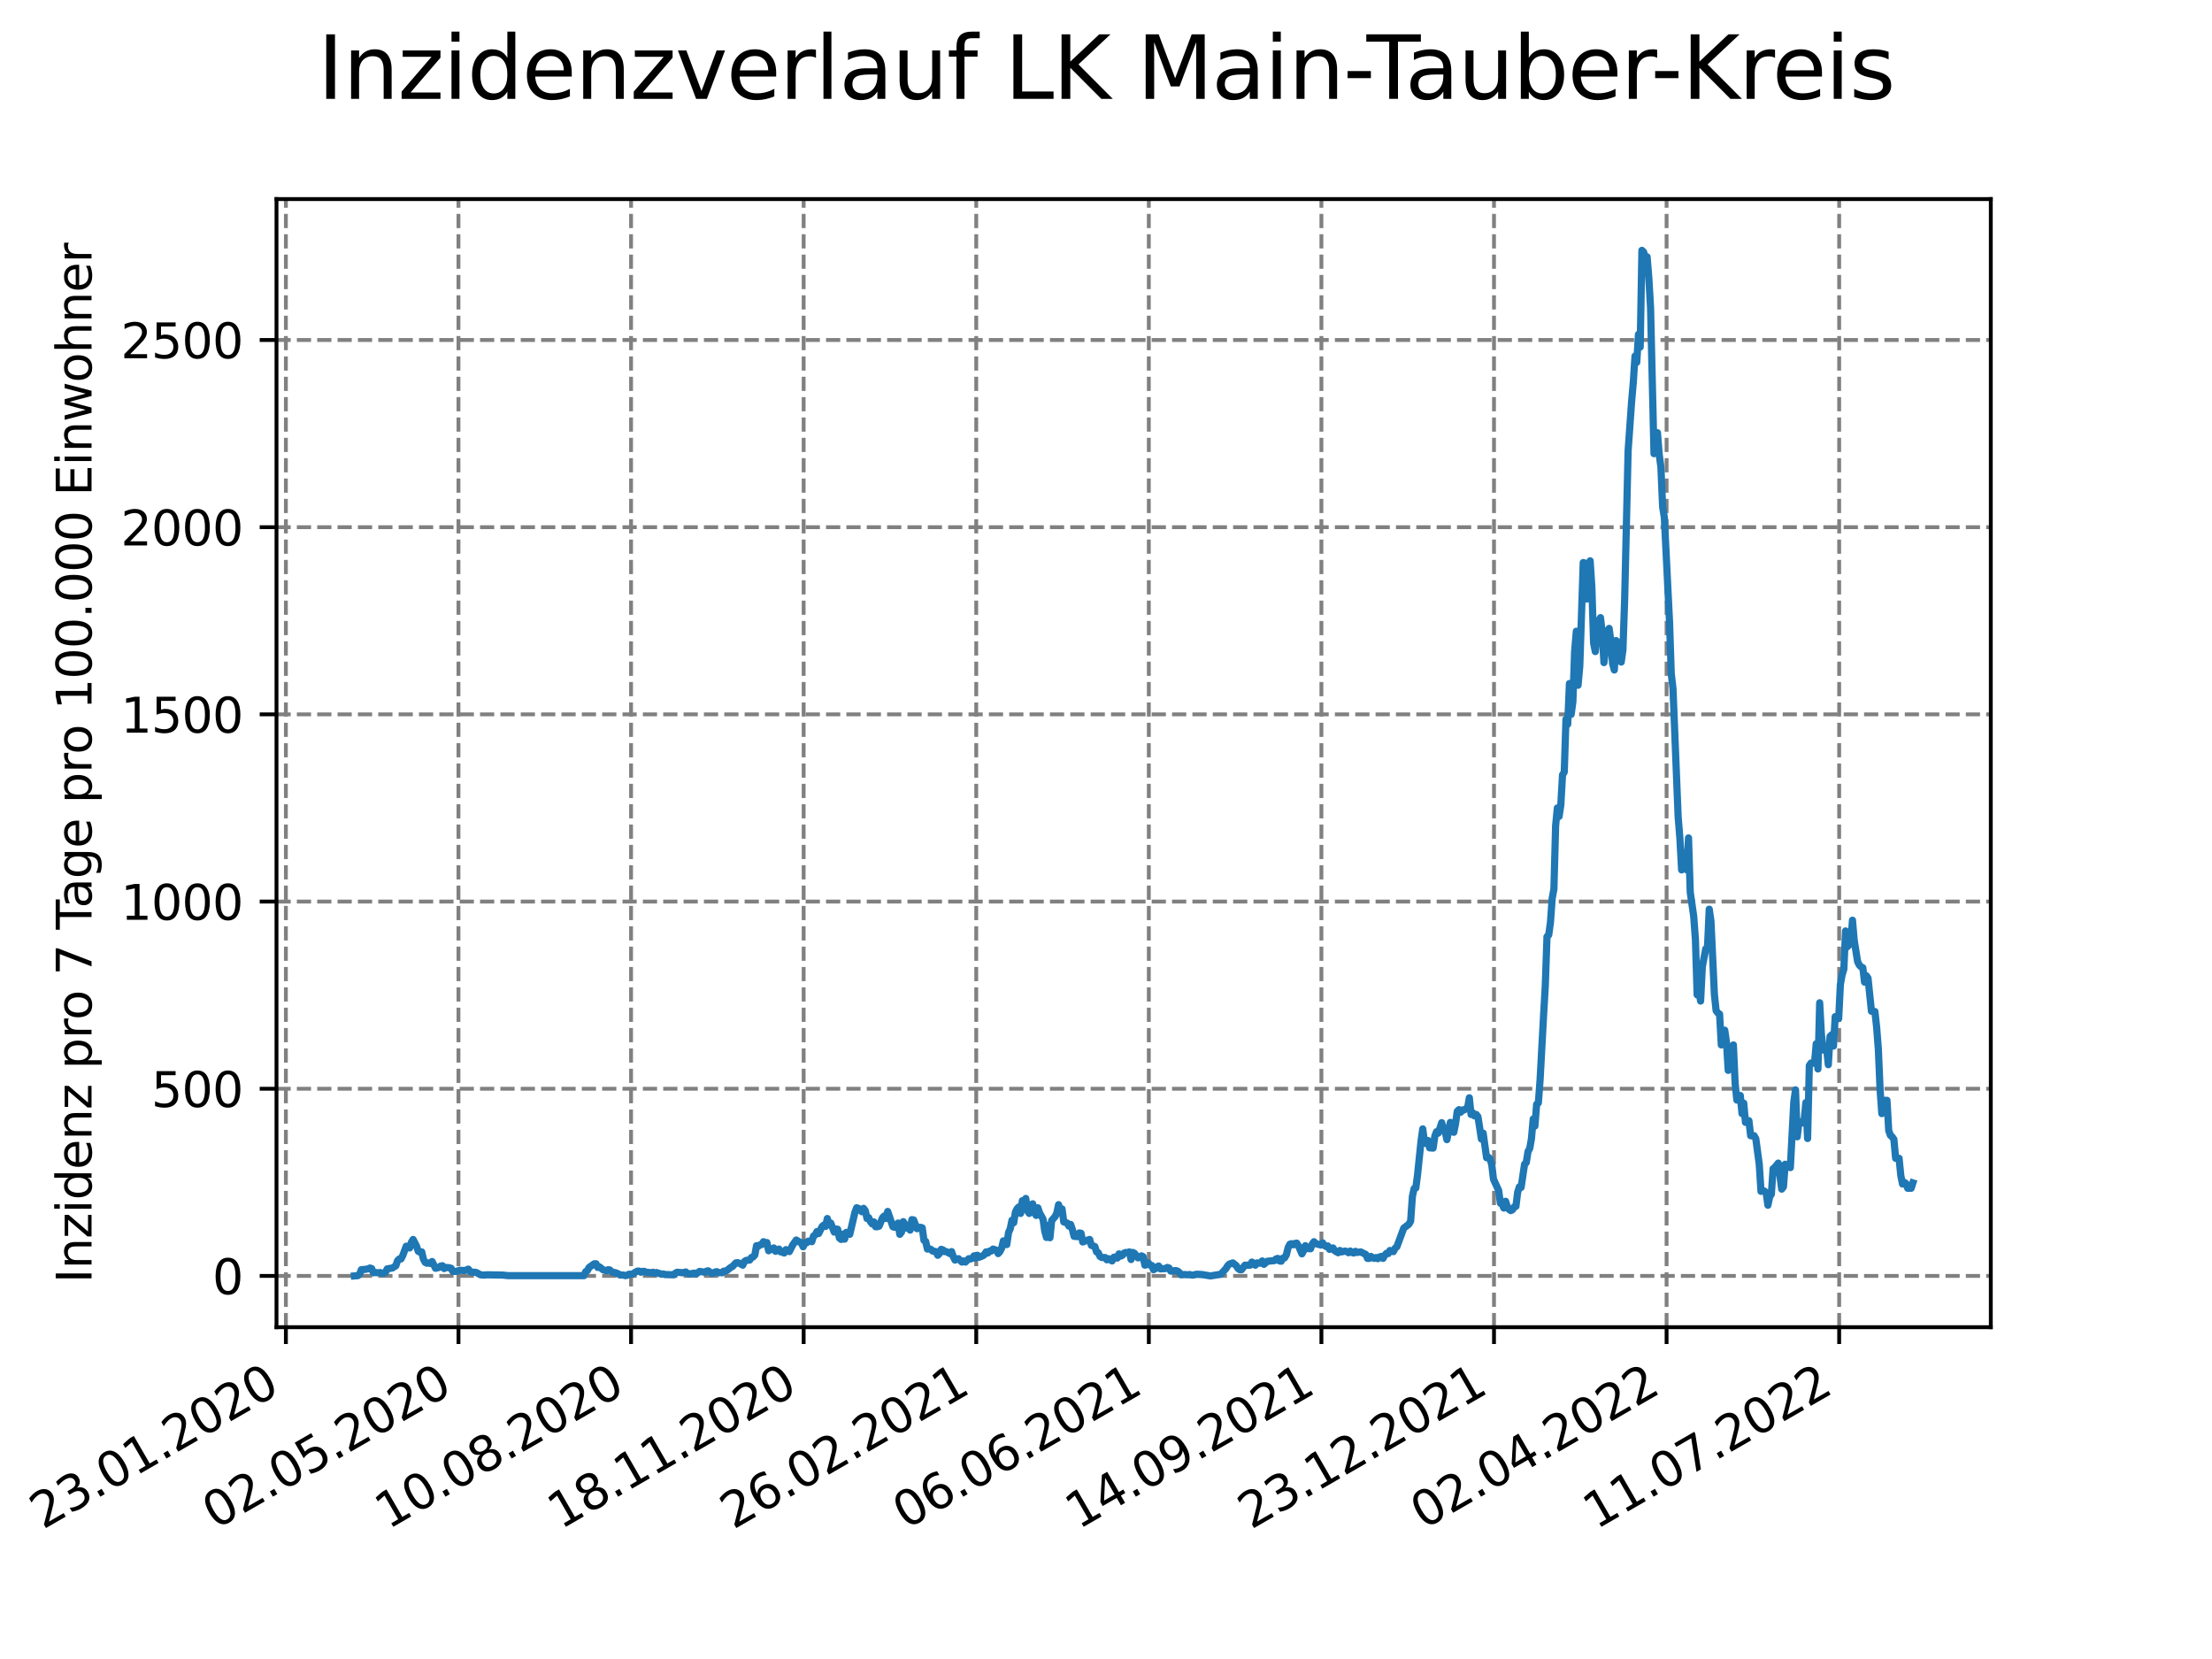 <?xml version="1.0" encoding="utf-8" standalone="no"?>
<!DOCTYPE svg PUBLIC "-//W3C//DTD SVG 1.1//EN"
  "http://www.w3.org/Graphics/SVG/1.1/DTD/svg11.dtd">
<svg xmlns:xlink="http://www.w3.org/1999/xlink" width="460.8pt" height="345.6pt" viewBox="0 0 460.8 345.6" xmlns="http://www.w3.org/2000/svg" version="1.1">
 <defs>
  <style type="text/css">*{stroke-linejoin: round; stroke-linecap: butt}</style>
 </defs>
 <g id="figure_1">
  <g id="patch_1">
   <path d="M 0 345.6 
L 460.8 345.6 
L 460.8 0 
L 0 0 
z
" style="fill: #ffffff"/>
  </g>
  <g id="axes_1">
   <g id="patch_2">
    <path d="M 57.6 276.48 
L 414.72 276.48 
L 414.72 41.472 
L 57.6 41.472 
z
" style="fill: #ffffff"/>
   </g>
   <g id="matplotlib.axis_1">
    <g id="xtick_1">
     <g id="line2d_1">
      <path d="M 59.556 276.48 
L 59.556 41.472 
" clip-path="url(#p4c212ddcd1)" style="fill: none; stroke-dasharray: 2.96,1.28; stroke-dashoffset: 0; stroke: #808080; stroke-width: 0.8"/>
     </g>
     <g id="line2d_2">
      <defs>
       <path id="mf4bc1d1f50" d="M 0 0 
L 0 3.5 
" style="stroke: #000000; stroke-width: 0.8"/>
      </defs>
      <g>
       <use xlink:href="#mf4bc1d1f50" x="59.556" y="276.48" style="stroke: #000000; stroke-width: 0.8"/>
      </g>
     </g>
     <g id="text_1">
      <!-- 23.01.2020 -->
      <g transform="translate(8.931 318.689)rotate(-30)scale(0.1 -0.1)">
       <defs>
        <path id="DejaVuSans-32" d="M 1228 531 
L 3431 531 
L 3431 0 
L 469 0 
L 469 531 
Q 828 903 1448 1529 
Q 2069 2156 2228 2338 
Q 2531 2678 2651 2914 
Q 2772 3150 2772 3378 
Q 2772 3750 2511 3984 
Q 2250 4219 1831 4219 
Q 1534 4219 1204 4116 
Q 875 4013 500 3803 
L 500 4441 
Q 881 4594 1212 4672 
Q 1544 4750 1819 4750 
Q 2544 4750 2975 4387 
Q 3406 4025 3406 3419 
Q 3406 3131 3298 2873 
Q 3191 2616 2906 2266 
Q 2828 2175 2409 1742 
Q 1991 1309 1228 531 
z
" transform="scale(0.016)"/>
        <path id="DejaVuSans-33" d="M 2597 2516 
Q 3050 2419 3304 2112 
Q 3559 1806 3559 1356 
Q 3559 666 3084 287 
Q 2609 -91 1734 -91 
Q 1441 -91 1130 -33 
Q 819 25 488 141 
L 488 750 
Q 750 597 1062 519 
Q 1375 441 1716 441 
Q 2309 441 2620 675 
Q 2931 909 2931 1356 
Q 2931 1769 2642 2001 
Q 2353 2234 1838 2234 
L 1294 2234 
L 1294 2753 
L 1863 2753 
Q 2328 2753 2575 2939 
Q 2822 3125 2822 3475 
Q 2822 3834 2567 4026 
Q 2313 4219 1838 4219 
Q 1578 4219 1281 4162 
Q 984 4106 628 3988 
L 628 4550 
Q 988 4650 1302 4700 
Q 1616 4750 1894 4750 
Q 2613 4750 3031 4423 
Q 3450 4097 3450 3541 
Q 3450 3153 3228 2886 
Q 3006 2619 2597 2516 
z
" transform="scale(0.016)"/>
        <path id="DejaVuSans-2e" d="M 684 794 
L 1344 794 
L 1344 0 
L 684 0 
L 684 794 
z
" transform="scale(0.016)"/>
        <path id="DejaVuSans-30" d="M 2034 4250 
Q 1547 4250 1301 3770 
Q 1056 3291 1056 2328 
Q 1056 1369 1301 889 
Q 1547 409 2034 409 
Q 2525 409 2770 889 
Q 3016 1369 3016 2328 
Q 3016 3291 2770 3770 
Q 2525 4250 2034 4250 
z
M 2034 4750 
Q 2819 4750 3233 4129 
Q 3647 3509 3647 2328 
Q 3647 1150 3233 529 
Q 2819 -91 2034 -91 
Q 1250 -91 836 529 
Q 422 1150 422 2328 
Q 422 3509 836 4129 
Q 1250 4750 2034 4750 
z
" transform="scale(0.016)"/>
        <path id="DejaVuSans-31" d="M 794 531 
L 1825 531 
L 1825 4091 
L 703 3866 
L 703 4441 
L 1819 4666 
L 2450 4666 
L 2450 531 
L 3481 531 
L 3481 0 
L 794 0 
L 794 531 
z
" transform="scale(0.016)"/>
       </defs>
       <use xlink:href="#DejaVuSans-32"/>
       <use xlink:href="#DejaVuSans-33" x="63.623"/>
       <use xlink:href="#DejaVuSans-2e" x="127.246"/>
       <use xlink:href="#DejaVuSans-30" x="159.033"/>
       <use xlink:href="#DejaVuSans-31" x="222.656"/>
       <use xlink:href="#DejaVuSans-2e" x="286.279"/>
       <use xlink:href="#DejaVuSans-32" x="318.066"/>
       <use xlink:href="#DejaVuSans-30" x="381.689"/>
       <use xlink:href="#DejaVuSans-32" x="445.312"/>
       <use xlink:href="#DejaVuSans-30" x="508.936"/>
      </g>
     </g>
    </g>
    <g id="xtick_2">
     <g id="line2d_3">
      <path d="M 95.509 276.48 
L 95.509 41.472 
" clip-path="url(#p4c212ddcd1)" style="fill: none; stroke-dasharray: 2.96,1.28; stroke-dashoffset: 0; stroke: #808080; stroke-width: 0.8"/>
     </g>
     <g id="line2d_4">
      <g>
       <use xlink:href="#mf4bc1d1f50" x="95.509" y="276.48" style="stroke: #000000; stroke-width: 0.8"/>
      </g>
     </g>
     <g id="text_2">
      <!-- 02.05.2020 -->
      <g transform="translate(44.884 318.689)rotate(-30)scale(0.1 -0.1)">
       <defs>
        <path id="DejaVuSans-35" d="M 691 4666 
L 3169 4666 
L 3169 4134 
L 1269 4134 
L 1269 2991 
Q 1406 3038 1543 3061 
Q 1681 3084 1819 3084 
Q 2600 3084 3056 2656 
Q 3513 2228 3513 1497 
Q 3513 744 3044 326 
Q 2575 -91 1722 -91 
Q 1428 -91 1123 -41 
Q 819 9 494 109 
L 494 744 
Q 775 591 1075 516 
Q 1375 441 1709 441 
Q 2250 441 2565 725 
Q 2881 1009 2881 1497 
Q 2881 1984 2565 2268 
Q 2250 2553 1709 2553 
Q 1456 2553 1204 2497 
Q 953 2441 691 2322 
L 691 4666 
z
" transform="scale(0.016)"/>
       </defs>
       <use xlink:href="#DejaVuSans-30"/>
       <use xlink:href="#DejaVuSans-32" x="63.623"/>
       <use xlink:href="#DejaVuSans-2e" x="127.246"/>
       <use xlink:href="#DejaVuSans-30" x="159.033"/>
       <use xlink:href="#DejaVuSans-35" x="222.656"/>
       <use xlink:href="#DejaVuSans-2e" x="286.279"/>
       <use xlink:href="#DejaVuSans-32" x="318.066"/>
       <use xlink:href="#DejaVuSans-30" x="381.689"/>
       <use xlink:href="#DejaVuSans-32" x="445.312"/>
       <use xlink:href="#DejaVuSans-30" x="508.936"/>
      </g>
     </g>
    </g>
    <g id="xtick_3">
     <g id="line2d_5">
      <path d="M 131.462 276.48 
L 131.462 41.472 
" clip-path="url(#p4c212ddcd1)" style="fill: none; stroke-dasharray: 2.96,1.28; stroke-dashoffset: 0; stroke: #808080; stroke-width: 0.8"/>
     </g>
     <g id="line2d_6">
      <g>
       <use xlink:href="#mf4bc1d1f50" x="131.462" y="276.48" style="stroke: #000000; stroke-width: 0.8"/>
      </g>
     </g>
     <g id="text_3">
      <!-- 10.08.2020 -->
      <g transform="translate(80.837 318.689)rotate(-30)scale(0.1 -0.1)">
       <defs>
        <path id="DejaVuSans-38" d="M 2034 2216 
Q 1584 2216 1326 1975 
Q 1069 1734 1069 1313 
Q 1069 891 1326 650 
Q 1584 409 2034 409 
Q 2484 409 2743 651 
Q 3003 894 3003 1313 
Q 3003 1734 2745 1975 
Q 2488 2216 2034 2216 
z
M 1403 2484 
Q 997 2584 770 2862 
Q 544 3141 544 3541 
Q 544 4100 942 4425 
Q 1341 4750 2034 4750 
Q 2731 4750 3128 4425 
Q 3525 4100 3525 3541 
Q 3525 3141 3298 2862 
Q 3072 2584 2669 2484 
Q 3125 2378 3379 2068 
Q 3634 1759 3634 1313 
Q 3634 634 3220 271 
Q 2806 -91 2034 -91 
Q 1263 -91 848 271 
Q 434 634 434 1313 
Q 434 1759 690 2068 
Q 947 2378 1403 2484 
z
M 1172 3481 
Q 1172 3119 1398 2916 
Q 1625 2713 2034 2713 
Q 2441 2713 2670 2916 
Q 2900 3119 2900 3481 
Q 2900 3844 2670 4047 
Q 2441 4250 2034 4250 
Q 1625 4250 1398 4047 
Q 1172 3844 1172 3481 
z
" transform="scale(0.016)"/>
       </defs>
       <use xlink:href="#DejaVuSans-31"/>
       <use xlink:href="#DejaVuSans-30" x="63.623"/>
       <use xlink:href="#DejaVuSans-2e" x="127.246"/>
       <use xlink:href="#DejaVuSans-30" x="159.033"/>
       <use xlink:href="#DejaVuSans-38" x="222.656"/>
       <use xlink:href="#DejaVuSans-2e" x="286.279"/>
       <use xlink:href="#DejaVuSans-32" x="318.066"/>
       <use xlink:href="#DejaVuSans-30" x="381.689"/>
       <use xlink:href="#DejaVuSans-32" x="445.312"/>
       <use xlink:href="#DejaVuSans-30" x="508.936"/>
      </g>
     </g>
    </g>
    <g id="xtick_4">
     <g id="line2d_7">
      <path d="M 167.415 276.48 
L 167.415 41.472 
" clip-path="url(#p4c212ddcd1)" style="fill: none; stroke-dasharray: 2.96,1.28; stroke-dashoffset: 0; stroke: #808080; stroke-width: 0.8"/>
     </g>
     <g id="line2d_8">
      <g>
       <use xlink:href="#mf4bc1d1f50" x="167.415" y="276.48" style="stroke: #000000; stroke-width: 0.8"/>
      </g>
     </g>
     <g id="text_4">
      <!-- 18.11.2020 -->
      <g transform="translate(116.79 318.689)rotate(-30)scale(0.1 -0.1)">
       <use xlink:href="#DejaVuSans-31"/>
       <use xlink:href="#DejaVuSans-38" x="63.623"/>
       <use xlink:href="#DejaVuSans-2e" x="127.246"/>
       <use xlink:href="#DejaVuSans-31" x="159.033"/>
       <use xlink:href="#DejaVuSans-31" x="222.656"/>
       <use xlink:href="#DejaVuSans-2e" x="286.279"/>
       <use xlink:href="#DejaVuSans-32" x="318.066"/>
       <use xlink:href="#DejaVuSans-30" x="381.689"/>
       <use xlink:href="#DejaVuSans-32" x="445.312"/>
       <use xlink:href="#DejaVuSans-30" x="508.936"/>
      </g>
     </g>
    </g>
    <g id="xtick_5">
     <g id="line2d_9">
      <path d="M 203.368 276.48 
L 203.368 41.472 
" clip-path="url(#p4c212ddcd1)" style="fill: none; stroke-dasharray: 2.96,1.28; stroke-dashoffset: 0; stroke: #808080; stroke-width: 0.8"/>
     </g>
     <g id="line2d_10">
      <g>
       <use xlink:href="#mf4bc1d1f50" x="203.368" y="276.48" style="stroke: #000000; stroke-width: 0.8"/>
      </g>
     </g>
     <g id="text_5">
      <!-- 26.02.2021 -->
      <g transform="translate(152.743 318.689)rotate(-30)scale(0.1 -0.1)">
       <defs>
        <path id="DejaVuSans-36" d="M 2113 2584 
Q 1688 2584 1439 2293 
Q 1191 2003 1191 1497 
Q 1191 994 1439 701 
Q 1688 409 2113 409 
Q 2538 409 2786 701 
Q 3034 994 3034 1497 
Q 3034 2003 2786 2293 
Q 2538 2584 2113 2584 
z
M 3366 4563 
L 3366 3988 
Q 3128 4100 2886 4159 
Q 2644 4219 2406 4219 
Q 1781 4219 1451 3797 
Q 1122 3375 1075 2522 
Q 1259 2794 1537 2939 
Q 1816 3084 2150 3084 
Q 2853 3084 3261 2657 
Q 3669 2231 3669 1497 
Q 3669 778 3244 343 
Q 2819 -91 2113 -91 
Q 1303 -91 875 529 
Q 447 1150 447 2328 
Q 447 3434 972 4092 
Q 1497 4750 2381 4750 
Q 2619 4750 2861 4703 
Q 3103 4656 3366 4563 
z
" transform="scale(0.016)"/>
       </defs>
       <use xlink:href="#DejaVuSans-32"/>
       <use xlink:href="#DejaVuSans-36" x="63.623"/>
       <use xlink:href="#DejaVuSans-2e" x="127.246"/>
       <use xlink:href="#DejaVuSans-30" x="159.033"/>
       <use xlink:href="#DejaVuSans-32" x="222.656"/>
       <use xlink:href="#DejaVuSans-2e" x="286.279"/>
       <use xlink:href="#DejaVuSans-32" x="318.066"/>
       <use xlink:href="#DejaVuSans-30" x="381.689"/>
       <use xlink:href="#DejaVuSans-32" x="445.312"/>
       <use xlink:href="#DejaVuSans-31" x="508.936"/>
      </g>
     </g>
    </g>
    <g id="xtick_6">
     <g id="line2d_11">
      <path d="M 239.321 276.48 
L 239.321 41.472 
" clip-path="url(#p4c212ddcd1)" style="fill: none; stroke-dasharray: 2.96,1.28; stroke-dashoffset: 0; stroke: #808080; stroke-width: 0.8"/>
     </g>
     <g id="line2d_12">
      <g>
       <use xlink:href="#mf4bc1d1f50" x="239.321" y="276.48" style="stroke: #000000; stroke-width: 0.8"/>
      </g>
     </g>
     <g id="text_6">
      <!-- 06.06.2021 -->
      <g transform="translate(188.696 318.689)rotate(-30)scale(0.1 -0.1)">
       <use xlink:href="#DejaVuSans-30"/>
       <use xlink:href="#DejaVuSans-36" x="63.623"/>
       <use xlink:href="#DejaVuSans-2e" x="127.246"/>
       <use xlink:href="#DejaVuSans-30" x="159.033"/>
       <use xlink:href="#DejaVuSans-36" x="222.656"/>
       <use xlink:href="#DejaVuSans-2e" x="286.279"/>
       <use xlink:href="#DejaVuSans-32" x="318.066"/>
       <use xlink:href="#DejaVuSans-30" x="381.689"/>
       <use xlink:href="#DejaVuSans-32" x="445.312"/>
       <use xlink:href="#DejaVuSans-31" x="508.936"/>
      </g>
     </g>
    </g>
    <g id="xtick_7">
     <g id="line2d_13">
      <path d="M 275.274 276.48 
L 275.274 41.472 
" clip-path="url(#p4c212ddcd1)" style="fill: none; stroke-dasharray: 2.96,1.28; stroke-dashoffset: 0; stroke: #808080; stroke-width: 0.8"/>
     </g>
     <g id="line2d_14">
      <g>
       <use xlink:href="#mf4bc1d1f50" x="275.274" y="276.48" style="stroke: #000000; stroke-width: 0.8"/>
      </g>
     </g>
     <g id="text_7">
      <!-- 14.09.2021 -->
      <g transform="translate(224.649 318.689)rotate(-30)scale(0.1 -0.1)">
       <defs>
        <path id="DejaVuSans-34" d="M 2419 4116 
L 825 1625 
L 2419 1625 
L 2419 4116 
z
M 2253 4666 
L 3047 4666 
L 3047 1625 
L 3713 1625 
L 3713 1100 
L 3047 1100 
L 3047 0 
L 2419 0 
L 2419 1100 
L 313 1100 
L 313 1709 
L 2253 4666 
z
" transform="scale(0.016)"/>
        <path id="DejaVuSans-39" d="M 703 97 
L 703 672 
Q 941 559 1184 500 
Q 1428 441 1663 441 
Q 2288 441 2617 861 
Q 2947 1281 2994 2138 
Q 2813 1869 2534 1725 
Q 2256 1581 1919 1581 
Q 1219 1581 811 2004 
Q 403 2428 403 3163 
Q 403 3881 828 4315 
Q 1253 4750 1959 4750 
Q 2769 4750 3195 4129 
Q 3622 3509 3622 2328 
Q 3622 1225 3098 567 
Q 2575 -91 1691 -91 
Q 1453 -91 1209 -44 
Q 966 3 703 97 
z
M 1959 2075 
Q 2384 2075 2632 2365 
Q 2881 2656 2881 3163 
Q 2881 3666 2632 3958 
Q 2384 4250 1959 4250 
Q 1534 4250 1286 3958 
Q 1038 3666 1038 3163 
Q 1038 2656 1286 2365 
Q 1534 2075 1959 2075 
z
" transform="scale(0.016)"/>
       </defs>
       <use xlink:href="#DejaVuSans-31"/>
       <use xlink:href="#DejaVuSans-34" x="63.623"/>
       <use xlink:href="#DejaVuSans-2e" x="127.246"/>
       <use xlink:href="#DejaVuSans-30" x="159.033"/>
       <use xlink:href="#DejaVuSans-39" x="222.656"/>
       <use xlink:href="#DejaVuSans-2e" x="286.279"/>
       <use xlink:href="#DejaVuSans-32" x="318.066"/>
       <use xlink:href="#DejaVuSans-30" x="381.689"/>
       <use xlink:href="#DejaVuSans-32" x="445.312"/>
       <use xlink:href="#DejaVuSans-31" x="508.936"/>
      </g>
     </g>
    </g>
    <g id="xtick_8">
     <g id="line2d_15">
      <path d="M 311.227 276.48 
L 311.227 41.472 
" clip-path="url(#p4c212ddcd1)" style="fill: none; stroke-dasharray: 2.96,1.28; stroke-dashoffset: 0; stroke: #808080; stroke-width: 0.8"/>
     </g>
     <g id="line2d_16">
      <g>
       <use xlink:href="#mf4bc1d1f50" x="311.227" y="276.48" style="stroke: #000000; stroke-width: 0.8"/>
      </g>
     </g>
     <g id="text_8">
      <!-- 23.12.2021 -->
      <g transform="translate(260.601 318.689)rotate(-30)scale(0.1 -0.1)">
       <use xlink:href="#DejaVuSans-32"/>
       <use xlink:href="#DejaVuSans-33" x="63.623"/>
       <use xlink:href="#DejaVuSans-2e" x="127.246"/>
       <use xlink:href="#DejaVuSans-31" x="159.033"/>
       <use xlink:href="#DejaVuSans-32" x="222.656"/>
       <use xlink:href="#DejaVuSans-2e" x="286.279"/>
       <use xlink:href="#DejaVuSans-32" x="318.066"/>
       <use xlink:href="#DejaVuSans-30" x="381.689"/>
       <use xlink:href="#DejaVuSans-32" x="445.312"/>
       <use xlink:href="#DejaVuSans-31" x="508.936"/>
      </g>
     </g>
    </g>
    <g id="xtick_9">
     <g id="line2d_17">
      <path d="M 347.18 276.48 
L 347.18 41.472 
" clip-path="url(#p4c212ddcd1)" style="fill: none; stroke-dasharray: 2.96,1.28; stroke-dashoffset: 0; stroke: #808080; stroke-width: 0.8"/>
     </g>
     <g id="line2d_18">
      <g>
       <use xlink:href="#mf4bc1d1f50" x="347.18" y="276.48" style="stroke: #000000; stroke-width: 0.8"/>
      </g>
     </g>
     <g id="text_9">
      <!-- 02.04.2022 -->
      <g transform="translate(296.554 318.689)rotate(-30)scale(0.1 -0.1)">
       <use xlink:href="#DejaVuSans-30"/>
       <use xlink:href="#DejaVuSans-32" x="63.623"/>
       <use xlink:href="#DejaVuSans-2e" x="127.246"/>
       <use xlink:href="#DejaVuSans-30" x="159.033"/>
       <use xlink:href="#DejaVuSans-34" x="222.656"/>
       <use xlink:href="#DejaVuSans-2e" x="286.279"/>
       <use xlink:href="#DejaVuSans-32" x="318.066"/>
       <use xlink:href="#DejaVuSans-30" x="381.689"/>
       <use xlink:href="#DejaVuSans-32" x="445.312"/>
       <use xlink:href="#DejaVuSans-32" x="508.936"/>
      </g>
     </g>
    </g>
    <g id="xtick_10">
     <g id="line2d_19">
      <path d="M 383.132 276.48 
L 383.132 41.472 
" clip-path="url(#p4c212ddcd1)" style="fill: none; stroke-dasharray: 2.96,1.28; stroke-dashoffset: 0; stroke: #808080; stroke-width: 0.8"/>
     </g>
     <g id="line2d_20">
      <g>
       <use xlink:href="#mf4bc1d1f50" x="383.132" y="276.48" style="stroke: #000000; stroke-width: 0.8"/>
      </g>
     </g>
     <g id="text_10">
      <!-- 11.07.2022 -->
      <g transform="translate(332.507 318.689)rotate(-30)scale(0.1 -0.1)">
       <defs>
        <path id="DejaVuSans-37" d="M 525 4666 
L 3525 4666 
L 3525 4397 
L 1831 0 
L 1172 0 
L 2766 4134 
L 525 4134 
L 525 4666 
z
" transform="scale(0.016)"/>
       </defs>
       <use xlink:href="#DejaVuSans-31"/>
       <use xlink:href="#DejaVuSans-31" x="63.623"/>
       <use xlink:href="#DejaVuSans-2e" x="127.246"/>
       <use xlink:href="#DejaVuSans-30" x="159.033"/>
       <use xlink:href="#DejaVuSans-37" x="222.656"/>
       <use xlink:href="#DejaVuSans-2e" x="286.279"/>
       <use xlink:href="#DejaVuSans-32" x="318.066"/>
       <use xlink:href="#DejaVuSans-30" x="381.689"/>
       <use xlink:href="#DejaVuSans-32" x="445.312"/>
       <use xlink:href="#DejaVuSans-32" x="508.936"/>
      </g>
     </g>
    </g>
   </g>
   <g id="matplotlib.axis_2">
    <g id="ytick_1">
     <g id="line2d_21">
      <path d="M 57.6 265.798 
L 414.72 265.798 
" clip-path="url(#p4c212ddcd1)" style="fill: none; stroke-dasharray: 2.96,1.28; stroke-dashoffset: 0; stroke: #808080; stroke-width: 0.8"/>
     </g>
     <g id="line2d_22">
      <defs>
       <path id="ma69041b380" d="M 0 0 
L -3.5 0 
" style="stroke: #000000; stroke-width: 0.8"/>
      </defs>
      <g>
       <use xlink:href="#ma69041b380" x="57.6" y="265.798" style="stroke: #000000; stroke-width: 0.8"/>
      </g>
     </g>
     <g id="text_11">
      <!-- 0 -->
      <g transform="translate(44.237 269.597)scale(0.1 -0.1)">
       <use xlink:href="#DejaVuSans-30"/>
      </g>
     </g>
    </g>
    <g id="ytick_2">
     <g id="line2d_23">
      <path d="M 57.6 226.804 
L 414.72 226.804 
" clip-path="url(#p4c212ddcd1)" style="fill: none; stroke-dasharray: 2.96,1.28; stroke-dashoffset: 0; stroke: #808080; stroke-width: 0.8"/>
     </g>
     <g id="line2d_24">
      <g>
       <use xlink:href="#ma69041b380" x="57.6" y="226.804" style="stroke: #000000; stroke-width: 0.8"/>
      </g>
     </g>
     <g id="text_12">
      <!-- 500 -->
      <g transform="translate(31.512 230.603)scale(0.1 -0.1)">
       <use xlink:href="#DejaVuSans-35"/>
       <use xlink:href="#DejaVuSans-30" x="63.623"/>
       <use xlink:href="#DejaVuSans-30" x="127.246"/>
      </g>
     </g>
    </g>
    <g id="ytick_3">
     <g id="line2d_25">
      <path d="M 57.6 187.81 
L 414.72 187.81 
" clip-path="url(#p4c212ddcd1)" style="fill: none; stroke-dasharray: 2.96,1.28; stroke-dashoffset: 0; stroke: #808080; stroke-width: 0.8"/>
     </g>
     <g id="line2d_26">
      <g>
       <use xlink:href="#ma69041b380" x="57.6" y="187.81" style="stroke: #000000; stroke-width: 0.8"/>
      </g>
     </g>
     <g id="text_13">
      <!-- 1000 -->
      <g transform="translate(25.15 191.609)scale(0.1 -0.1)">
       <use xlink:href="#DejaVuSans-31"/>
       <use xlink:href="#DejaVuSans-30" x="63.623"/>
       <use xlink:href="#DejaVuSans-30" x="127.246"/>
       <use xlink:href="#DejaVuSans-30" x="190.869"/>
      </g>
     </g>
    </g>
    <g id="ytick_4">
     <g id="line2d_27">
      <path d="M 57.6 148.816 
L 414.72 148.816 
" clip-path="url(#p4c212ddcd1)" style="fill: none; stroke-dasharray: 2.96,1.28; stroke-dashoffset: 0; stroke: #808080; stroke-width: 0.8"/>
     </g>
     <g id="line2d_28">
      <g>
       <use xlink:href="#ma69041b380" x="57.6" y="148.816" style="stroke: #000000; stroke-width: 0.8"/>
      </g>
     </g>
     <g id="text_14">
      <!-- 1500 -->
      <g transform="translate(25.15 152.615)scale(0.1 -0.1)">
       <use xlink:href="#DejaVuSans-31"/>
       <use xlink:href="#DejaVuSans-35" x="63.623"/>
       <use xlink:href="#DejaVuSans-30" x="127.246"/>
       <use xlink:href="#DejaVuSans-30" x="190.869"/>
      </g>
     </g>
    </g>
    <g id="ytick_5">
     <g id="line2d_29">
      <path d="M 57.6 109.822 
L 414.72 109.822 
" clip-path="url(#p4c212ddcd1)" style="fill: none; stroke-dasharray: 2.96,1.28; stroke-dashoffset: 0; stroke: #808080; stroke-width: 0.8"/>
     </g>
     <g id="line2d_30">
      <g>
       <use xlink:href="#ma69041b380" x="57.6" y="109.822" style="stroke: #000000; stroke-width: 0.8"/>
      </g>
     </g>
     <g id="text_15">
      <!-- 2000 -->
      <g transform="translate(25.15 113.621)scale(0.1 -0.1)">
       <use xlink:href="#DejaVuSans-32"/>
       <use xlink:href="#DejaVuSans-30" x="63.623"/>
       <use xlink:href="#DejaVuSans-30" x="127.246"/>
       <use xlink:href="#DejaVuSans-30" x="190.869"/>
      </g>
     </g>
    </g>
    <g id="ytick_6">
     <g id="line2d_31">
      <path d="M 57.6 70.828 
L 414.72 70.828 
" clip-path="url(#p4c212ddcd1)" style="fill: none; stroke-dasharray: 2.96,1.28; stroke-dashoffset: 0; stroke: #808080; stroke-width: 0.8"/>
     </g>
     <g id="line2d_32">
      <g>
       <use xlink:href="#ma69041b380" x="57.6" y="70.828" style="stroke: #000000; stroke-width: 0.8"/>
      </g>
     </g>
     <g id="text_16">
      <!-- 2500 -->
      <g transform="translate(25.15 74.627)scale(0.1 -0.1)">
       <use xlink:href="#DejaVuSans-32"/>
       <use xlink:href="#DejaVuSans-35" x="63.623"/>
       <use xlink:href="#DejaVuSans-30" x="127.246"/>
       <use xlink:href="#DejaVuSans-30" x="190.869"/>
      </g>
     </g>
    </g>
    <g id="text_17">
     <!-- Inzidenz pro 7 Tage pro 100.000 Einwohner -->
     <g transform="translate(19.07 267.301)rotate(-90)scale(0.1 -0.1)">
      <defs>
       <path id="DejaVuSans-49" d="M 628 4666 
L 1259 4666 
L 1259 0 
L 628 0 
L 628 4666 
z
" transform="scale(0.016)"/>
       <path id="DejaVuSans-6e" d="M 3513 2113 
L 3513 0 
L 2938 0 
L 2938 2094 
Q 2938 2591 2744 2837 
Q 2550 3084 2163 3084 
Q 1697 3084 1428 2787 
Q 1159 2491 1159 1978 
L 1159 0 
L 581 0 
L 581 3500 
L 1159 3500 
L 1159 2956 
Q 1366 3272 1645 3428 
Q 1925 3584 2291 3584 
Q 2894 3584 3203 3211 
Q 3513 2838 3513 2113 
z
" transform="scale(0.016)"/>
       <path id="DejaVuSans-7a" d="M 353 3500 
L 3084 3500 
L 3084 2975 
L 922 459 
L 3084 459 
L 3084 0 
L 275 0 
L 275 525 
L 2438 3041 
L 353 3041 
L 353 3500 
z
" transform="scale(0.016)"/>
       <path id="DejaVuSans-69" d="M 603 3500 
L 1178 3500 
L 1178 0 
L 603 0 
L 603 3500 
z
M 603 4863 
L 1178 4863 
L 1178 4134 
L 603 4134 
L 603 4863 
z
" transform="scale(0.016)"/>
       <path id="DejaVuSans-64" d="M 2906 2969 
L 2906 4863 
L 3481 4863 
L 3481 0 
L 2906 0 
L 2906 525 
Q 2725 213 2448 61 
Q 2172 -91 1784 -91 
Q 1150 -91 751 415 
Q 353 922 353 1747 
Q 353 2572 751 3078 
Q 1150 3584 1784 3584 
Q 2172 3584 2448 3432 
Q 2725 3281 2906 2969 
z
M 947 1747 
Q 947 1113 1208 752 
Q 1469 391 1925 391 
Q 2381 391 2643 752 
Q 2906 1113 2906 1747 
Q 2906 2381 2643 2742 
Q 2381 3103 1925 3103 
Q 1469 3103 1208 2742 
Q 947 2381 947 1747 
z
" transform="scale(0.016)"/>
       <path id="DejaVuSans-65" d="M 3597 1894 
L 3597 1613 
L 953 1613 
Q 991 1019 1311 708 
Q 1631 397 2203 397 
Q 2534 397 2845 478 
Q 3156 559 3463 722 
L 3463 178 
Q 3153 47 2828 -22 
Q 2503 -91 2169 -91 
Q 1331 -91 842 396 
Q 353 884 353 1716 
Q 353 2575 817 3079 
Q 1281 3584 2069 3584 
Q 2775 3584 3186 3129 
Q 3597 2675 3597 1894 
z
M 3022 2063 
Q 3016 2534 2758 2815 
Q 2500 3097 2075 3097 
Q 1594 3097 1305 2825 
Q 1016 2553 972 2059 
L 3022 2063 
z
" transform="scale(0.016)"/>
       <path id="DejaVuSans-20" transform="scale(0.016)"/>
       <path id="DejaVuSans-70" d="M 1159 525 
L 1159 -1331 
L 581 -1331 
L 581 3500 
L 1159 3500 
L 1159 2969 
Q 1341 3281 1617 3432 
Q 1894 3584 2278 3584 
Q 2916 3584 3314 3078 
Q 3713 2572 3713 1747 
Q 3713 922 3314 415 
Q 2916 -91 2278 -91 
Q 1894 -91 1617 61 
Q 1341 213 1159 525 
z
M 3116 1747 
Q 3116 2381 2855 2742 
Q 2594 3103 2138 3103 
Q 1681 3103 1420 2742 
Q 1159 2381 1159 1747 
Q 1159 1113 1420 752 
Q 1681 391 2138 391 
Q 2594 391 2855 752 
Q 3116 1113 3116 1747 
z
" transform="scale(0.016)"/>
       <path id="DejaVuSans-72" d="M 2631 2963 
Q 2534 3019 2420 3045 
Q 2306 3072 2169 3072 
Q 1681 3072 1420 2755 
Q 1159 2438 1159 1844 
L 1159 0 
L 581 0 
L 581 3500 
L 1159 3500 
L 1159 2956 
Q 1341 3275 1631 3429 
Q 1922 3584 2338 3584 
Q 2397 3584 2469 3576 
Q 2541 3569 2628 3553 
L 2631 2963 
z
" transform="scale(0.016)"/>
       <path id="DejaVuSans-6f" d="M 1959 3097 
Q 1497 3097 1228 2736 
Q 959 2375 959 1747 
Q 959 1119 1226 758 
Q 1494 397 1959 397 
Q 2419 397 2687 759 
Q 2956 1122 2956 1747 
Q 2956 2369 2687 2733 
Q 2419 3097 1959 3097 
z
M 1959 3584 
Q 2709 3584 3137 3096 
Q 3566 2609 3566 1747 
Q 3566 888 3137 398 
Q 2709 -91 1959 -91 
Q 1206 -91 779 398 
Q 353 888 353 1747 
Q 353 2609 779 3096 
Q 1206 3584 1959 3584 
z
" transform="scale(0.016)"/>
       <path id="DejaVuSans-54" d="M -19 4666 
L 3928 4666 
L 3928 4134 
L 2272 4134 
L 2272 0 
L 1638 0 
L 1638 4134 
L -19 4134 
L -19 4666 
z
" transform="scale(0.016)"/>
       <path id="DejaVuSans-61" d="M 2194 1759 
Q 1497 1759 1228 1600 
Q 959 1441 959 1056 
Q 959 750 1161 570 
Q 1363 391 1709 391 
Q 2188 391 2477 730 
Q 2766 1069 2766 1631 
L 2766 1759 
L 2194 1759 
z
M 3341 1997 
L 3341 0 
L 2766 0 
L 2766 531 
Q 2569 213 2275 61 
Q 1981 -91 1556 -91 
Q 1019 -91 701 211 
Q 384 513 384 1019 
Q 384 1609 779 1909 
Q 1175 2209 1959 2209 
L 2766 2209 
L 2766 2266 
Q 2766 2663 2505 2880 
Q 2244 3097 1772 3097 
Q 1472 3097 1187 3025 
Q 903 2953 641 2809 
L 641 3341 
Q 956 3463 1253 3523 
Q 1550 3584 1831 3584 
Q 2591 3584 2966 3190 
Q 3341 2797 3341 1997 
z
" transform="scale(0.016)"/>
       <path id="DejaVuSans-67" d="M 2906 1791 
Q 2906 2416 2648 2759 
Q 2391 3103 1925 3103 
Q 1463 3103 1205 2759 
Q 947 2416 947 1791 
Q 947 1169 1205 825 
Q 1463 481 1925 481 
Q 2391 481 2648 825 
Q 2906 1169 2906 1791 
z
M 3481 434 
Q 3481 -459 3084 -895 
Q 2688 -1331 1869 -1331 
Q 1566 -1331 1297 -1286 
Q 1028 -1241 775 -1147 
L 775 -588 
Q 1028 -725 1275 -790 
Q 1522 -856 1778 -856 
Q 2344 -856 2625 -561 
Q 2906 -266 2906 331 
L 2906 616 
Q 2728 306 2450 153 
Q 2172 0 1784 0 
Q 1141 0 747 490 
Q 353 981 353 1791 
Q 353 2603 747 3093 
Q 1141 3584 1784 3584 
Q 2172 3584 2450 3431 
Q 2728 3278 2906 2969 
L 2906 3500 
L 3481 3500 
L 3481 434 
z
" transform="scale(0.016)"/>
       <path id="DejaVuSans-45" d="M 628 4666 
L 3578 4666 
L 3578 4134 
L 1259 4134 
L 1259 2753 
L 3481 2753 
L 3481 2222 
L 1259 2222 
L 1259 531 
L 3634 531 
L 3634 0 
L 628 0 
L 628 4666 
z
" transform="scale(0.016)"/>
       <path id="DejaVuSans-77" d="M 269 3500 
L 844 3500 
L 1563 769 
L 2278 3500 
L 2956 3500 
L 3675 769 
L 4391 3500 
L 4966 3500 
L 4050 0 
L 3372 0 
L 2619 2869 
L 1863 0 
L 1184 0 
L 269 3500 
z
" transform="scale(0.016)"/>
       <path id="DejaVuSans-68" d="M 3513 2113 
L 3513 0 
L 2938 0 
L 2938 2094 
Q 2938 2591 2744 2837 
Q 2550 3084 2163 3084 
Q 1697 3084 1428 2787 
Q 1159 2491 1159 1978 
L 1159 0 
L 581 0 
L 581 4863 
L 1159 4863 
L 1159 2956 
Q 1366 3272 1645 3428 
Q 1925 3584 2291 3584 
Q 2894 3584 3203 3211 
Q 3513 2838 3513 2113 
z
" transform="scale(0.016)"/>
      </defs>
      <use xlink:href="#DejaVuSans-49"/>
      <use xlink:href="#DejaVuSans-6e" x="29.492"/>
      <use xlink:href="#DejaVuSans-7a" x="92.871"/>
      <use xlink:href="#DejaVuSans-69" x="145.361"/>
      <use xlink:href="#DejaVuSans-64" x="173.145"/>
      <use xlink:href="#DejaVuSans-65" x="236.621"/>
      <use xlink:href="#DejaVuSans-6e" x="298.145"/>
      <use xlink:href="#DejaVuSans-7a" x="361.523"/>
      <use xlink:href="#DejaVuSans-20" x="414.014"/>
      <use xlink:href="#DejaVuSans-70" x="445.801"/>
      <use xlink:href="#DejaVuSans-72" x="509.277"/>
      <use xlink:href="#DejaVuSans-6f" x="548.141"/>
      <use xlink:href="#DejaVuSans-20" x="609.322"/>
      <use xlink:href="#DejaVuSans-37" x="641.109"/>
      <use xlink:href="#DejaVuSans-20" x="704.732"/>
      <use xlink:href="#DejaVuSans-54" x="736.52"/>
      <use xlink:href="#DejaVuSans-61" x="781.104"/>
      <use xlink:href="#DejaVuSans-67" x="842.383"/>
      <use xlink:href="#DejaVuSans-65" x="905.859"/>
      <use xlink:href="#DejaVuSans-20" x="967.383"/>
      <use xlink:href="#DejaVuSans-70" x="999.17"/>
      <use xlink:href="#DejaVuSans-72" x="1062.646"/>
      <use xlink:href="#DejaVuSans-6f" x="1101.51"/>
      <use xlink:href="#DejaVuSans-20" x="1162.691"/>
      <use xlink:href="#DejaVuSans-31" x="1194.479"/>
      <use xlink:href="#DejaVuSans-30" x="1258.102"/>
      <use xlink:href="#DejaVuSans-30" x="1321.725"/>
      <use xlink:href="#DejaVuSans-2e" x="1385.348"/>
      <use xlink:href="#DejaVuSans-30" x="1417.135"/>
      <use xlink:href="#DejaVuSans-30" x="1480.758"/>
      <use xlink:href="#DejaVuSans-30" x="1544.381"/>
      <use xlink:href="#DejaVuSans-20" x="1608.004"/>
      <use xlink:href="#DejaVuSans-45" x="1639.791"/>
      <use xlink:href="#DejaVuSans-69" x="1702.975"/>
      <use xlink:href="#DejaVuSans-6e" x="1730.758"/>
      <use xlink:href="#DejaVuSans-77" x="1794.137"/>
      <use xlink:href="#DejaVuSans-6f" x="1875.924"/>
      <use xlink:href="#DejaVuSans-68" x="1937.105"/>
      <use xlink:href="#DejaVuSans-6e" x="2000.484"/>
      <use xlink:href="#DejaVuSans-65" x="2063.863"/>
      <use xlink:href="#DejaVuSans-72" x="2125.387"/>
     </g>
    </g>
   </g>
   <g id="line2d_33">
    <path d="M 73.833 265.798 
L 74.552 265.739 
L 74.911 265.444 
L 75.271 264.502 
L 75.99 264.443 
L 76.709 264.325 
L 77.068 264.149 
L 77.428 264.266 
L 77.788 265.15 
L 78.147 265.091 
L 78.866 265.15 
L 79.226 265.091 
L 79.585 265.268 
L 79.945 265.209 
L 80.304 265.032 
L 80.664 264.325 
L 81.742 264.149 
L 82.461 263.677 
L 82.821 262.617 
L 83.18 262.264 
L 83.54 262.264 
L 83.9 261.557 
L 84.619 259.613 
L 84.978 259.613 
L 85.338 259.966 
L 85.697 258.788 
L 86.057 258.199 
L 86.776 259.613 
L 87.135 260.673 
L 87.495 260.85 
L 87.854 260.791 
L 88.214 262.323 
L 88.573 262.97 
L 88.933 263.147 
L 89.292 263.088 
L 89.652 263.206 
L 90.012 262.794 
L 90.731 264.207 
L 91.45 264.031 
L 91.809 263.736 
L 92.169 263.677 
L 92.528 264.266 
L 92.888 264.031 
L 93.607 264.09 
L 93.966 264.207 
L 94.326 264.855 
L 95.045 264.855 
L 95.764 264.62 
L 96.843 264.679 
L 97.562 264.384 
L 97.921 264.855 
L 98.281 265.032 
L 99 265.032 
L 99.359 265.15 
L 100.078 265.562 
L 100.797 265.621 
L 101.516 265.562 
L 104.752 265.621 
L 105.831 265.739 
L 121.65 265.739 
L 122.01 264.914 
L 122.369 264.679 
L 122.729 264.031 
L 123.807 263.265 
L 124.167 263.265 
L 124.526 264.031 
L 124.886 263.913 
L 125.605 264.502 
L 126.324 264.738 
L 126.683 264.502 
L 127.043 264.561 
L 127.403 264.914 
L 127.762 265.091 
L 128.122 265.091 
L 128.841 265.385 
L 129.2 265.621 
L 129.919 265.621 
L 130.279 265.739 
L 130.638 265.68 
L 130.998 265.444 
L 131.717 265.444 
L 132.436 264.973 
L 132.795 264.796 
L 133.155 264.796 
L 133.515 265.032 
L 133.874 264.855 
L 134.234 264.855 
L 134.593 265.032 
L 135.312 265.091 
L 135.672 265.15 
L 136.031 265.032 
L 136.391 265.209 
L 136.75 265.091 
L 137.829 265.444 
L 138.188 265.385 
L 138.548 265.503 
L 140.346 265.562 
L 140.705 265.209 
L 141.065 265.032 
L 141.784 265.091 
L 142.143 265.15 
L 142.862 264.973 
L 143.222 265.268 
L 143.581 265.385 
L 144.66 265.209 
L 145.019 265.385 
L 145.738 264.855 
L 146.817 265.032 
L 147.177 264.796 
L 147.536 264.738 
L 148.255 265.268 
L 148.615 265.209 
L 148.974 264.973 
L 149.334 264.914 
L 149.693 265.15 
L 150.053 265.091 
L 150.412 265.15 
L 150.772 264.796 
L 151.131 264.796 
L 151.491 264.62 
L 152.21 264.031 
L 152.57 263.854 
L 153.289 263.088 
L 153.648 263.029 
L 154.008 263.147 
L 154.727 263.559 
L 155.086 262.794 
L 155.446 262.558 
L 156.165 262.499 
L 156.524 261.969 
L 156.884 261.851 
L 157.243 261.439 
L 157.603 259.495 
L 157.962 259.613 
L 158.322 259.318 
L 158.682 259.26 
L 159.041 258.67 
L 159.401 258.847 
L 159.76 258.847 
L 160.12 260.555 
L 160.479 260.202 
L 160.839 260.261 
L 161.198 259.966 
L 161.558 260.673 
L 162.277 260.202 
L 162.636 260.791 
L 162.996 260.85 
L 163.355 261.027 
L 163.715 260.32 
L 164.434 260.732 
L 165.153 259.318 
L 165.872 258.317 
L 166.951 258.965 
L 167.31 259.731 
L 167.67 258.847 
L 168.029 258.906 
L 168.389 258.553 
L 168.748 258.553 
L 169.108 258.67 
L 169.467 257.492 
L 169.827 257.257 
L 170.186 256.55 
L 170.546 256.962 
L 171.265 255.49 
L 171.625 255.195 
L 171.984 255.49 
L 172.344 253.84 
L 172.703 255.018 
L 173.063 254.783 
L 173.782 256.668 
L 174.141 256.02 
L 174.501 256.079 
L 174.86 257.905 
L 175.22 258.199 
L 175.579 257.08 
L 175.939 258.14 
L 176.298 256.727 
L 176.658 256.727 
L 177.018 257.139 
L 178.096 252.544 
L 178.456 251.602 
L 178.815 251.72 
L 179.534 252.427 
L 179.894 251.72 
L 180.253 252.191 
L 180.613 253.84 
L 180.972 253.664 
L 181.332 254.488 
L 181.691 254.96 
L 182.051 254.547 
L 182.41 255.549 
L 182.77 255.549 
L 183.129 255.431 
L 183.849 253.664 
L 184.208 253.31 
L 184.568 253.84 
L 184.927 252.368 
L 186.006 255.549 
L 186.365 255.666 
L 186.725 255.372 
L 187.084 254.783 
L 187.444 257.139 
L 187.803 256.668 
L 188.163 254.488 
L 188.522 255.018 
L 188.882 255.843 
L 189.241 255.843 
L 189.601 256.255 
L 189.961 254.076 
L 190.32 254.135 
L 191.039 255.961 
L 191.399 255.725 
L 191.758 255.666 
L 192.118 255.784 
L 192.477 258.376 
L 192.837 258.612 
L 193.196 260.202 
L 193.556 260.143 
L 193.915 260.261 
L 194.275 260.614 
L 194.994 260.732 
L 195.353 261.498 
L 195.713 261.144 
L 196.073 260.261 
L 196.432 260.379 
L 196.792 260.732 
L 197.151 260.732 
L 197.87 261.144 
L 198.23 260.732 
L 198.589 261.792 
L 198.949 262.499 
L 199.308 262.264 
L 199.668 262.205 
L 200.387 262.912 
L 200.746 262.676 
L 201.106 262.912 
L 201.825 262.205 
L 202.185 262.264 
L 202.544 262.146 
L 202.904 261.616 
L 203.263 262.087 
L 203.623 261.498 
L 203.982 261.91 
L 204.701 261.616 
L 205.061 261.38 
L 205.42 260.791 
L 205.78 261.027 
L 206.139 260.614 
L 206.499 260.614 
L 206.858 260.202 
L 207.577 260.438 
L 207.937 261.144 
L 208.297 260.732 
L 208.656 260.025 
L 209.016 258.494 
L 209.375 259.26 
L 209.735 259.26 
L 210.094 256.786 
L 210.454 255.961 
L 210.813 254.194 
L 211.173 254.724 
L 211.532 252.486 
L 211.892 251.779 
L 212.251 251.425 
L 212.611 252.78 
L 212.97 250.129 
L 213.33 250.66 
L 213.689 249.658 
L 214.049 252.25 
L 214.409 252.78 
L 214.768 252.427 
L 215.128 250.777 
L 215.487 252.544 
L 215.847 253.192 
L 216.206 251.602 
L 216.566 252.662 
L 217.285 253.958 
L 217.644 256.491 
L 218.004 257.787 
L 218.363 255.254 
L 218.723 257.846 
L 219.082 254.253 
L 219.801 253.428 
L 220.161 252.662 
L 220.52 250.954 
L 220.88 252.309 
L 221.24 251.838 
L 221.599 254.547 
L 222.318 254.783 
L 222.678 255.431 
L 223.037 255.077 
L 223.397 256.138 
L 223.756 257.551 
L 224.475 257.61 
L 224.835 256.844 
L 225.194 256.903 
L 225.554 258.729 
L 226.632 258.317 
L 226.992 258.199 
L 227.352 259.436 
L 228.071 259.672 
L 228.43 260.791 
L 228.79 260.968 
L 229.149 261.733 
L 229.509 261.969 
L 230.228 261.969 
L 230.587 262.44 
L 230.947 262.205 
L 231.666 262.676 
L 232.025 261.91 
L 232.385 261.851 
L 232.744 262.087 
L 233.104 261.203 
L 233.464 261.675 
L 233.823 261.498 
L 234.183 261.027 
L 234.542 260.909 
L 234.902 260.968 
L 235.261 260.791 
L 235.621 262.381 
L 235.98 260.909 
L 236.34 261.086 
L 237.059 262.028 
L 237.418 261.969 
L 237.778 261.616 
L 238.137 261.792 
L 238.497 263.559 
L 238.856 263.442 
L 239.216 263.088 
L 239.576 263.559 
L 239.935 263.618 
L 240.295 264.502 
L 240.654 264.325 
L 241.014 263.913 
L 241.373 263.736 
L 241.733 264.325 
L 242.811 264.266 
L 243.171 264.031 
L 243.53 264.149 
L 243.89 264.796 
L 244.968 264.679 
L 245.328 264.796 
L 245.688 265.091 
L 246.047 265.562 
L 246.766 265.503 
L 247.485 265.562 
L 247.845 265.503 
L 248.204 265.621 
L 248.564 265.621 
L 249.283 265.444 
L 250.361 265.503 
L 252.159 265.798 
L 254.316 265.444 
L 255.395 264.266 
L 255.754 263.677 
L 256.114 263.324 
L 256.833 263.088 
L 257.552 263.677 
L 257.911 264.266 
L 258.271 264.502 
L 258.631 264.502 
L 259.35 263.559 
L 260.428 263.559 
L 260.788 262.912 
L 261.147 263.147 
L 261.507 263.559 
L 261.866 263.088 
L 262.585 263.147 
L 262.945 262.676 
L 263.304 263.383 
L 264.023 262.735 
L 264.743 262.676 
L 265.462 262.617 
L 265.821 262.264 
L 266.181 262.146 
L 266.54 262.676 
L 266.9 262.735 
L 267.259 262.087 
L 267.619 262.028 
L 267.978 261.38 
L 268.338 259.907 
L 268.697 259.201 
L 269.057 259.083 
L 269.416 259.318 
L 269.776 259.024 
L 270.135 258.965 
L 270.495 259.554 
L 271.214 261.203 
L 271.574 260.555 
L 271.933 259.495 
L 272.293 260.084 
L 273.012 260.143 
L 273.371 259.142 
L 273.731 258.67 
L 274.09 259.083 
L 274.809 259.26 
L 275.169 259.377 
L 275.528 258.906 
L 275.888 259.436 
L 276.247 259.672 
L 276.607 259.554 
L 276.967 260.261 
L 277.686 259.966 
L 278.045 260.555 
L 278.764 260.968 
L 279.124 260.496 
L 279.483 260.791 
L 280.202 260.614 
L 280.562 260.732 
L 280.921 260.968 
L 281.281 260.614 
L 281.64 260.909 
L 282 261.027 
L 282.359 260.673 
L 282.719 260.909 
L 283.438 260.791 
L 284.517 261.321 
L 284.876 262.146 
L 285.236 262.146 
L 285.595 261.733 
L 285.955 262.028 
L 286.314 262.146 
L 286.674 261.969 
L 287.033 262.205 
L 287.393 261.851 
L 287.752 261.733 
L 288.112 262.146 
L 288.471 261.498 
L 288.831 261.086 
L 289.191 261.144 
L 289.55 260.496 
L 290.269 260.732 
L 290.629 260.025 
L 290.988 259.731 
L 292.426 255.843 
L 293.505 255.018 
L 293.864 254.371 
L 294.224 249.246 
L 294.583 247.597 
L 294.943 247.479 
L 295.302 244.71 
L 296.022 237.76 
L 296.381 235.168 
L 296.741 237.877 
L 297.1 238.231 
L 297.46 237.583 
L 297.819 239.114 
L 298.538 239.173 
L 298.898 236.699 
L 299.257 235.757 
L 299.617 236.051 
L 300.336 233.872 
L 300.695 235.227 
L 301.055 235.698 
L 301.414 237.406 
L 302.134 233.813 
L 302.493 234.461 
L 302.853 235.875 
L 303.212 234.108 
L 303.572 231.516 
L 303.931 231.162 
L 304.291 231.693 
L 304.65 231.221 
L 305.01 231.221 
L 305.729 230.75 
L 306.088 228.689 
L 306.448 232.164 
L 306.807 231.81 
L 307.167 232.458 
L 307.526 232.164 
L 307.886 232.635 
L 308.605 237.288 
L 308.965 236.051 
L 309.684 241.176 
L 310.043 241.058 
L 310.403 241.412 
L 310.762 242.649 
L 311.122 245.653 
L 312.2 248.009 
L 312.56 250.66 
L 312.919 250.836 
L 313.279 251.661 
L 313.638 250.247 
L 313.998 251.366 
L 314.358 251.955 
L 314.717 252.191 
L 315.077 252.014 
L 315.436 251.425 
L 315.796 251.308 
L 316.155 248.362 
L 316.515 247.243 
L 316.874 247.361 
L 317.593 242.531 
L 317.953 242.177 
L 318.312 239.88 
L 318.672 239.232 
L 319.031 237.171 
L 319.391 233.106 
L 319.75 234.579 
L 320.11 230.043 
L 320.47 229.749 
L 320.829 224.919 
L 321.548 211.665 
L 321.908 205.422 
L 322.267 195.113 
L 322.627 194.76 
L 322.986 192.168 
L 323.346 187.161 
L 323.705 185.218 
L 324.065 172.023 
L 324.424 168.312 
L 324.784 170.079 
L 325.143 167.723 
L 325.503 161.421 
L 325.862 160.831 
L 326.222 149.816 
L 326.582 150.877 
L 326.941 142.395 
L 327.301 148.815 
L 327.66 146.164 
L 328.02 135.738 
L 328.379 131.497 
L 328.739 142.748 
L 329.098 138.743 
L 329.817 117.184 
L 330.177 117.302 
L 330.536 124.782 
L 330.896 124.724 
L 331.255 116.83 
L 331.615 122.367 
L 331.974 133.971 
L 332.334 135.738 
L 332.693 131.439 
L 333.053 129.318 
L 333.413 128.67 
L 333.772 131.851 
L 334.132 138.036 
L 334.851 131.497 
L 335.21 130.908 
L 335.57 133.5 
L 335.929 138.212 
L 336.289 139.567 
L 336.648 133.441 
L 337.008 133.795 
L 337.727 137.918 
L 338.086 135.385 
L 338.446 124.841 
L 339.165 93.917 
L 339.884 83.785 
L 340.244 79.662 
L 340.603 74.184 
L 340.963 75.48 
L 341.322 69.649 
L 341.682 72.299 
L 342.041 52.154 
L 342.401 52.508 
L 342.76 53.803 
L 343.12 53.509 
L 343.479 57.868 
L 343.839 64.053 
L 344.558 94.506 
L 344.917 91.266 
L 345.277 90.147 
L 345.637 94.624 
L 345.996 97.274 
L 346.356 105.58 
L 346.715 107.818 
L 347.794 129.554 
L 348.153 140.333 
L 348.513 143.455 
L 349.591 170.197 
L 349.951 174.615 
L 350.31 181.212 
L 350.67 180.329 
L 351.029 177.619 
L 351.389 181.212 
L 351.749 174.556 
L 352.108 185.866 
L 352.827 190.872 
L 353.187 195.702 
L 353.546 207.248 
L 353.906 206.364 
L 354.265 208.543 
L 354.625 201.357 
L 355.344 197.646 
L 355.703 197.352 
L 356.063 189.4 
L 356.422 191.874 
L 357.141 207.189 
L 357.501 210.546 
L 357.861 211.017 
L 358.22 211.253 
L 358.58 217.674 
L 358.939 215.2 
L 359.299 214.611 
L 359.658 217.143 
L 360.018 222.975 
L 360.377 221.738 
L 361.096 217.674 
L 361.456 225.626 
L 361.815 229.16 
L 362.175 228.217 
L 362.534 228.217 
L 362.894 231.987 
L 363.253 229.808 
L 363.613 233.813 
L 364.332 233.46 
L 364.692 236.582 
L 365.051 236.64 
L 365.411 236.582 
L 365.77 237.23 
L 366.489 242.59 
L 366.849 248.186 
L 367.208 248.009 
L 367.568 248.127 
L 367.927 248.48 
L 368.287 251.072 
L 368.646 249.364 
L 369.006 248.775 
L 369.365 243.473 
L 369.725 243.179 
L 370.444 242.295 
L 371.163 247.714 
L 371.523 247.243 
L 371.882 242.531 
L 372.242 242.708 
L 372.601 243.061 
L 372.961 243.238 
L 373.68 229.572 
L 374.039 227.039 
L 374.399 236.817 
L 374.758 233.636 
L 375.477 233.931 
L 375.837 233.401 
L 376.196 229.69 
L 376.556 237.171 
L 376.916 221.973 
L 377.275 221.443 
L 377.994 221.502 
L 378.354 217.438 
L 378.713 222.68 
L 379.073 208.897 
L 379.432 215.494 
L 379.792 218.734 
L 380.511 218.321 
L 380.87 221.797 
L 381.23 215.906 
L 381.589 215.553 
L 381.949 217.909 
L 382.308 211.783 
L 383.028 212.195 
L 383.387 205.068 
L 383.747 203.065 
L 384.106 201.887 
L 384.466 193.935 
L 384.825 197.234 
L 385.185 196.822 
L 385.544 196.645 
L 385.904 191.697 
L 386.263 195.879 
L 386.982 200.356 
L 387.342 201.063 
L 387.701 201.416 
L 388.061 201.593 
L 388.42 204.597 
L 388.78 203.242 
L 389.14 203.772 
L 389.859 210.664 
L 390.578 210.723 
L 390.937 213.963 
L 391.297 218.616 
L 391.656 226.98 
L 392.016 231.987 
L 392.375 229.219 
L 393.094 229.219 
L 393.454 235.521 
L 393.813 236.523 
L 394.173 236.817 
L 394.532 237.347 
L 394.892 241.294 
L 395.611 241.294 
L 395.971 244.887 
L 396.33 246.654 
L 396.69 246.301 
L 397.049 246.536 
L 397.409 247.538 
L 398.128 247.538 
L 398.487 246.419 
L 398.487 246.419 
" clip-path="url(#p4c212ddcd1)" style="fill: none; stroke: #1f77b4; stroke-width: 1.5; stroke-linecap: square"/>
   </g>
   <g id="patch_3">
    <path d="M 57.6 276.48 
L 57.6 41.472 
" style="fill: none; stroke: #000000; stroke-width: 0.8; stroke-linejoin: miter; stroke-linecap: square"/>
   </g>
   <g id="patch_4">
    <path d="M 414.72 276.48 
L 414.72 41.472 
" style="fill: none; stroke: #000000; stroke-width: 0.8; stroke-linejoin: miter; stroke-linecap: square"/>
   </g>
   <g id="patch_5">
    <path d="M 57.6 276.48 
L 414.72 276.48 
" style="fill: none; stroke: #000000; stroke-width: 0.8; stroke-linejoin: miter; stroke-linecap: square"/>
   </g>
   <g id="patch_6">
    <path d="M 57.6 41.472 
L 414.72 41.472 
" style="fill: none; stroke: #000000; stroke-width: 0.8; stroke-linejoin: miter; stroke-linecap: square"/>
   </g>
  </g>
  <g id="text_18">
   <!-- Inzidenzverlauf LK Main-Tauber-Kreis -->
   <g transform="translate(66.157 20.589)scale(0.18 -0.18)">
    <defs>
     <path id="DejaVuSans-76" d="M 191 3500 
L 800 3500 
L 1894 563 
L 2988 3500 
L 3597 3500 
L 2284 0 
L 1503 0 
L 191 3500 
z
" transform="scale(0.016)"/>
     <path id="DejaVuSans-6c" d="M 603 4863 
L 1178 4863 
L 1178 0 
L 603 0 
L 603 4863 
z
" transform="scale(0.016)"/>
     <path id="DejaVuSans-75" d="M 544 1381 
L 544 3500 
L 1119 3500 
L 1119 1403 
Q 1119 906 1312 657 
Q 1506 409 1894 409 
Q 2359 409 2629 706 
Q 2900 1003 2900 1516 
L 2900 3500 
L 3475 3500 
L 3475 0 
L 2900 0 
L 2900 538 
Q 2691 219 2414 64 
Q 2138 -91 1772 -91 
Q 1169 -91 856 284 
Q 544 659 544 1381 
z
M 1991 3584 
L 1991 3584 
z
" transform="scale(0.016)"/>
     <path id="DejaVuSans-66" d="M 2375 4863 
L 2375 4384 
L 1825 4384 
Q 1516 4384 1395 4259 
Q 1275 4134 1275 3809 
L 1275 3500 
L 2222 3500 
L 2222 3053 
L 1275 3053 
L 1275 0 
L 697 0 
L 697 3053 
L 147 3053 
L 147 3500 
L 697 3500 
L 697 3744 
Q 697 4328 969 4595 
Q 1241 4863 1831 4863 
L 2375 4863 
z
" transform="scale(0.016)"/>
     <path id="DejaVuSans-4c" d="M 628 4666 
L 1259 4666 
L 1259 531 
L 3531 531 
L 3531 0 
L 628 0 
L 628 4666 
z
" transform="scale(0.016)"/>
     <path id="DejaVuSans-4b" d="M 628 4666 
L 1259 4666 
L 1259 2694 
L 3353 4666 
L 4166 4666 
L 1850 2491 
L 4331 0 
L 3500 0 
L 1259 2247 
L 1259 0 
L 628 0 
L 628 4666 
z
" transform="scale(0.016)"/>
     <path id="DejaVuSans-4d" d="M 628 4666 
L 1569 4666 
L 2759 1491 
L 3956 4666 
L 4897 4666 
L 4897 0 
L 4281 0 
L 4281 4097 
L 3078 897 
L 2444 897 
L 1241 4097 
L 1241 0 
L 628 0 
L 628 4666 
z
" transform="scale(0.016)"/>
     <path id="DejaVuSans-2d" d="M 313 2009 
L 1997 2009 
L 1997 1497 
L 313 1497 
L 313 2009 
z
" transform="scale(0.016)"/>
     <path id="DejaVuSans-62" d="M 3116 1747 
Q 3116 2381 2855 2742 
Q 2594 3103 2138 3103 
Q 1681 3103 1420 2742 
Q 1159 2381 1159 1747 
Q 1159 1113 1420 752 
Q 1681 391 2138 391 
Q 2594 391 2855 752 
Q 3116 1113 3116 1747 
z
M 1159 2969 
Q 1341 3281 1617 3432 
Q 1894 3584 2278 3584 
Q 2916 3584 3314 3078 
Q 3713 2572 3713 1747 
Q 3713 922 3314 415 
Q 2916 -91 2278 -91 
Q 1894 -91 1617 61 
Q 1341 213 1159 525 
L 1159 0 
L 581 0 
L 581 4863 
L 1159 4863 
L 1159 2969 
z
" transform="scale(0.016)"/>
     <path id="DejaVuSans-73" d="M 2834 3397 
L 2834 2853 
Q 2591 2978 2328 3040 
Q 2066 3103 1784 3103 
Q 1356 3103 1142 2972 
Q 928 2841 928 2578 
Q 928 2378 1081 2264 
Q 1234 2150 1697 2047 
L 1894 2003 
Q 2506 1872 2764 1633 
Q 3022 1394 3022 966 
Q 3022 478 2636 193 
Q 2250 -91 1575 -91 
Q 1294 -91 989 -36 
Q 684 19 347 128 
L 347 722 
Q 666 556 975 473 
Q 1284 391 1588 391 
Q 1994 391 2212 530 
Q 2431 669 2431 922 
Q 2431 1156 2273 1281 
Q 2116 1406 1581 1522 
L 1381 1569 
Q 847 1681 609 1914 
Q 372 2147 372 2553 
Q 372 3047 722 3315 
Q 1072 3584 1716 3584 
Q 2034 3584 2315 3537 
Q 2597 3491 2834 3397 
z
" transform="scale(0.016)"/>
    </defs>
    <use xlink:href="#DejaVuSans-49"/>
    <use xlink:href="#DejaVuSans-6e" x="29.492"/>
    <use xlink:href="#DejaVuSans-7a" x="92.871"/>
    <use xlink:href="#DejaVuSans-69" x="145.361"/>
    <use xlink:href="#DejaVuSans-64" x="173.145"/>
    <use xlink:href="#DejaVuSans-65" x="236.621"/>
    <use xlink:href="#DejaVuSans-6e" x="298.145"/>
    <use xlink:href="#DejaVuSans-7a" x="361.523"/>
    <use xlink:href="#DejaVuSans-76" x="414.014"/>
    <use xlink:href="#DejaVuSans-65" x="473.193"/>
    <use xlink:href="#DejaVuSans-72" x="534.717"/>
    <use xlink:href="#DejaVuSans-6c" x="575.83"/>
    <use xlink:href="#DejaVuSans-61" x="603.613"/>
    <use xlink:href="#DejaVuSans-75" x="664.893"/>
    <use xlink:href="#DejaVuSans-66" x="728.271"/>
    <use xlink:href="#DejaVuSans-20" x="763.477"/>
    <use xlink:href="#DejaVuSans-4c" x="795.264"/>
    <use xlink:href="#DejaVuSans-4b" x="850.977"/>
    <use xlink:href="#DejaVuSans-20" x="916.553"/>
    <use xlink:href="#DejaVuSans-4d" x="948.34"/>
    <use xlink:href="#DejaVuSans-61" x="1034.619"/>
    <use xlink:href="#DejaVuSans-69" x="1095.898"/>
    <use xlink:href="#DejaVuSans-6e" x="1123.682"/>
    <use xlink:href="#DejaVuSans-2d" x="1187.061"/>
    <use xlink:href="#DejaVuSans-54" x="1214.02"/>
    <use xlink:href="#DejaVuSans-61" x="1258.604"/>
    <use xlink:href="#DejaVuSans-75" x="1319.883"/>
    <use xlink:href="#DejaVuSans-62" x="1383.262"/>
    <use xlink:href="#DejaVuSans-65" x="1446.738"/>
    <use xlink:href="#DejaVuSans-72" x="1508.262"/>
    <use xlink:href="#DejaVuSans-2d" x="1543"/>
    <use xlink:href="#DejaVuSans-4b" x="1579.084"/>
    <use xlink:href="#DejaVuSans-72" x="1644.66"/>
    <use xlink:href="#DejaVuSans-65" x="1683.523"/>
    <use xlink:href="#DejaVuSans-69" x="1745.047"/>
    <use xlink:href="#DejaVuSans-73" x="1772.83"/>
   </g>
  </g>
 </g>
 <defs>
  <clipPath id="p4c212ddcd1">
   <rect x="57.6" y="41.472" width="357.12" height="235.008"/>
  </clipPath>
 </defs>
</svg>
